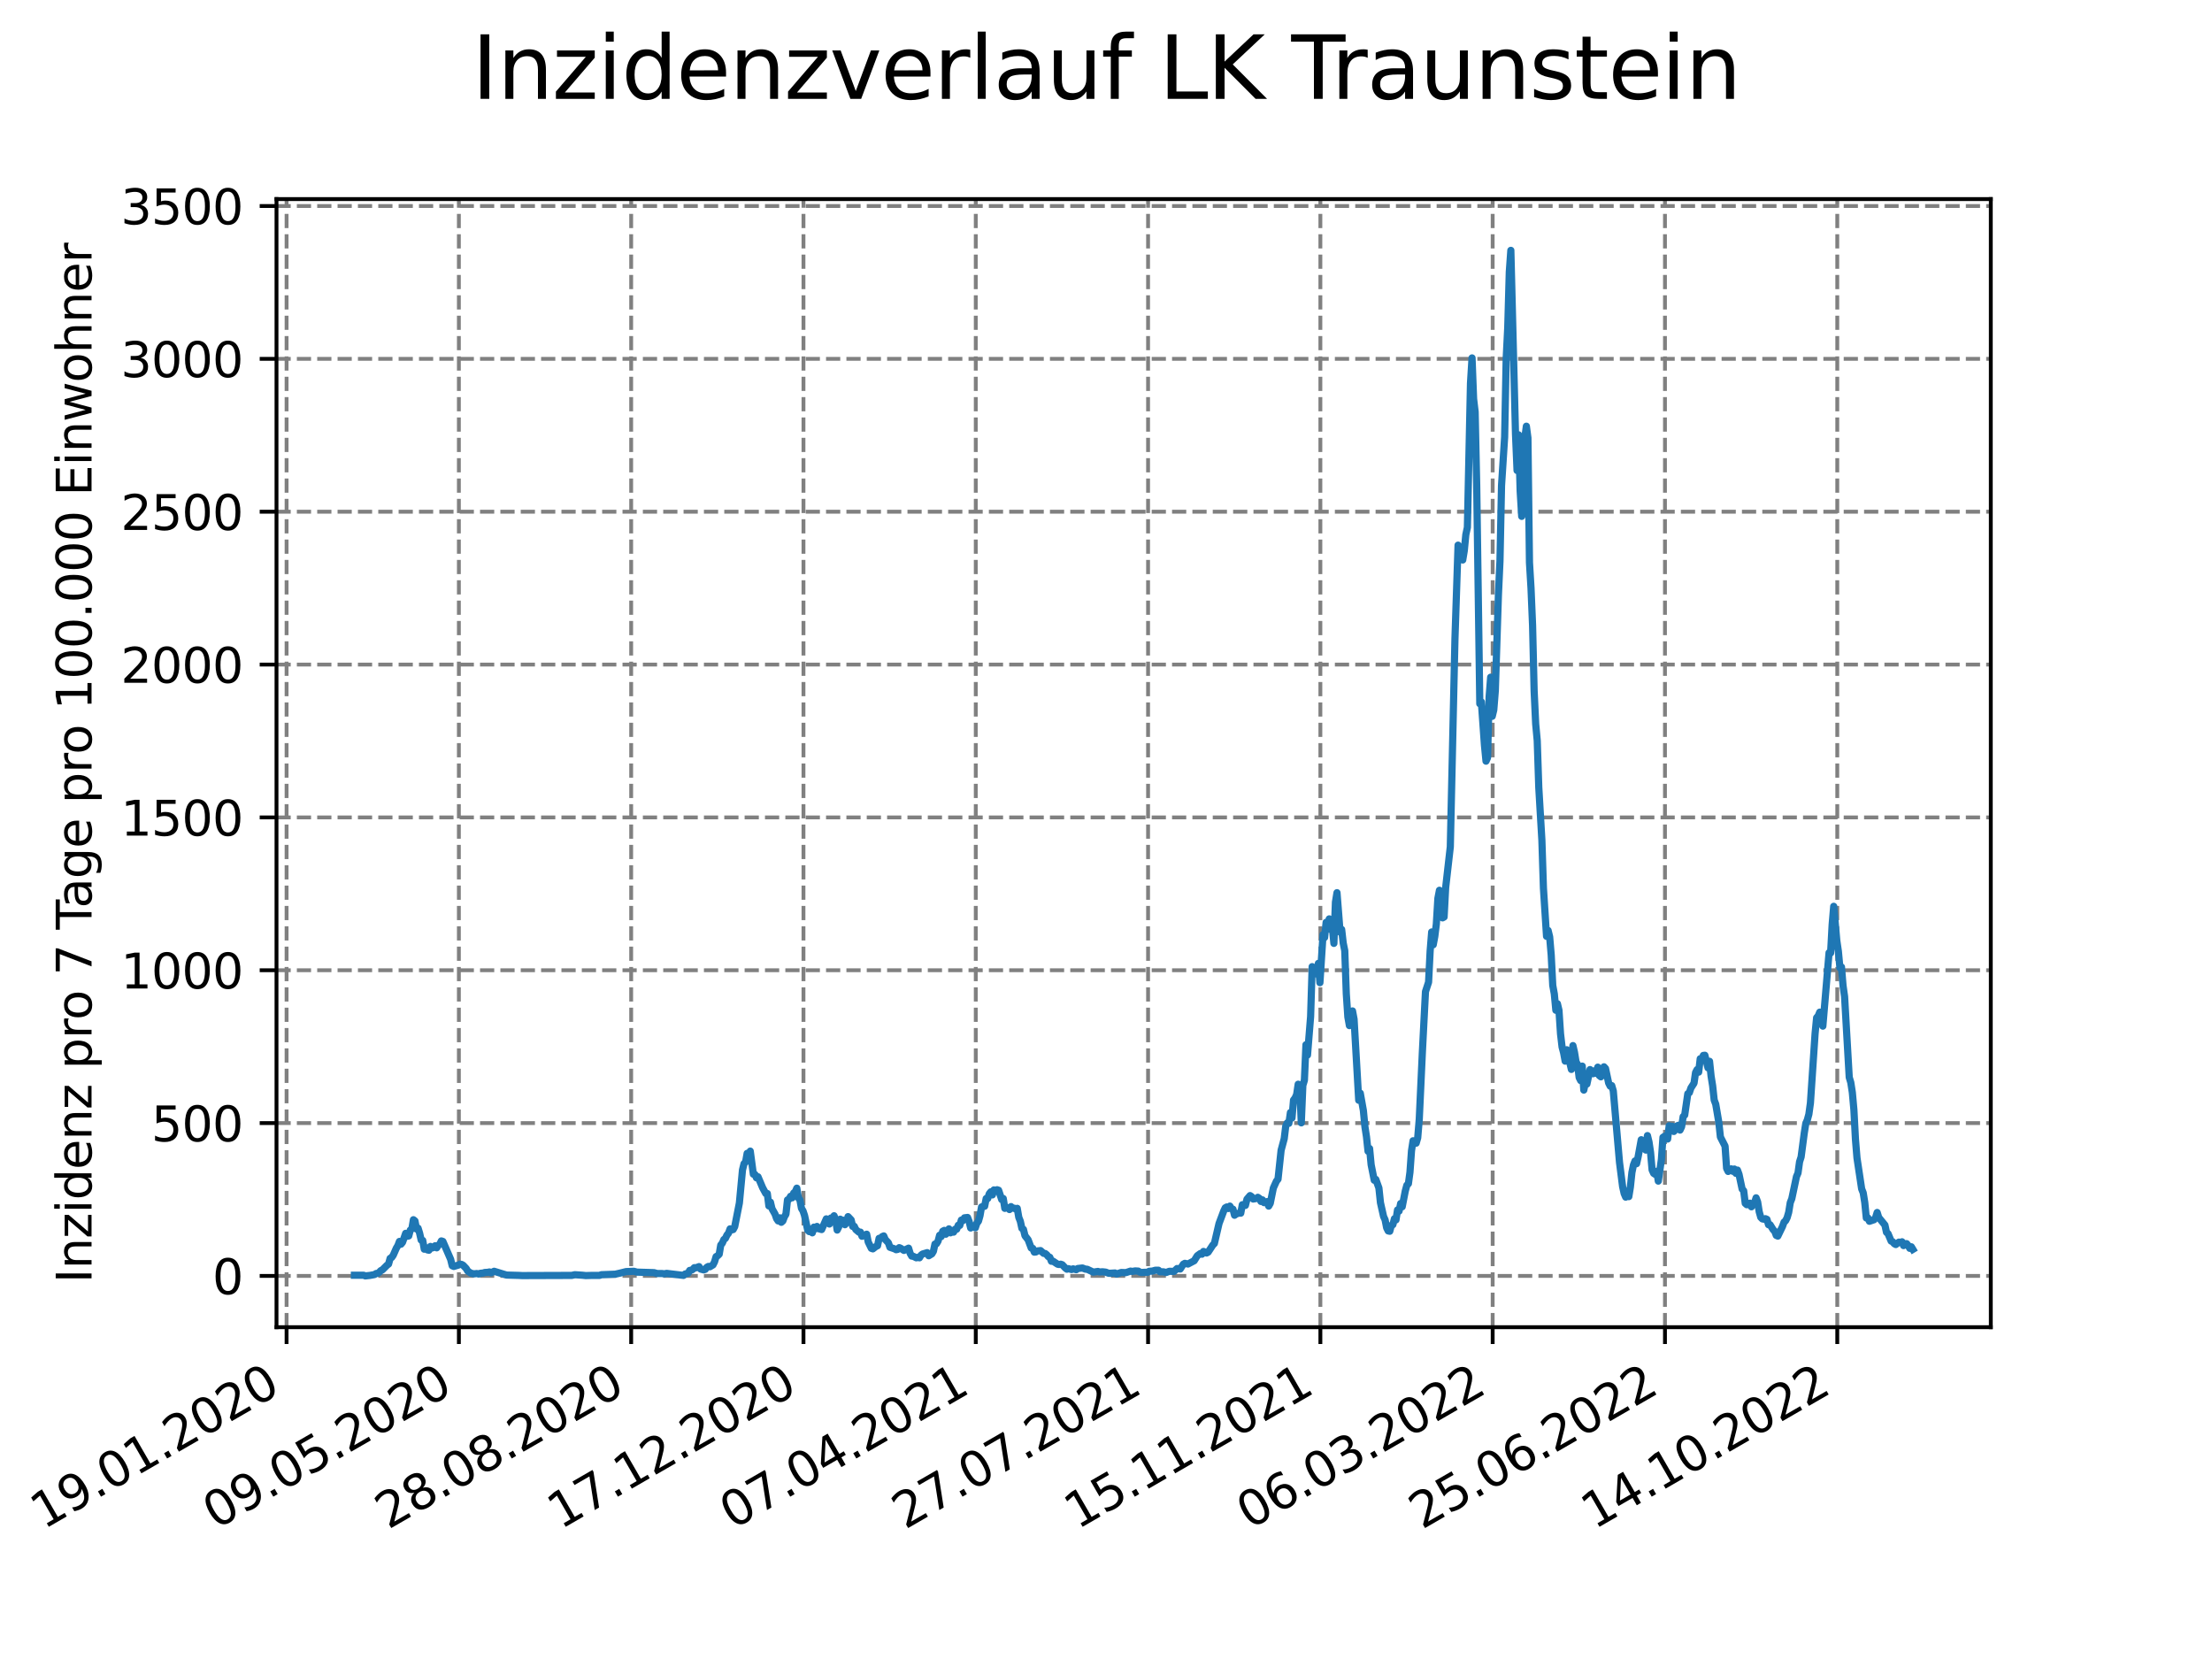 <?xml version="1.0" encoding="utf-8" standalone="no"?>
<!DOCTYPE svg PUBLIC "-//W3C//DTD SVG 1.1//EN"
  "http://www.w3.org/Graphics/SVG/1.1/DTD/svg11.dtd">
<svg xmlns:xlink="http://www.w3.org/1999/xlink" width="460.8pt" height="345.6pt" viewBox="0 0 460.8 345.6" xmlns="http://www.w3.org/2000/svg" version="1.1">
 <defs>
  <style type="text/css">*{stroke-linejoin: round; stroke-linecap: butt}</style>
 </defs>
 <g id="figure_1">
  <g id="patch_1">
   <path d="M 0 345.6 
L 460.8 345.6 
L 460.8 0 
L 0 0 
z
" style="fill: #ffffff"/>
  </g>
  <g id="axes_1">
   <g id="patch_2">
    <path d="M 57.6 276.48 
L 414.72 276.48 
L 414.72 41.472 
L 57.6 41.472 
z
" style="fill: #ffffff"/>
   </g>
   <g id="matplotlib.axis_1">
    <g id="xtick_1">
     <g id="line2d_1">
      <path d="M 59.699 276.48 
L 59.699 41.472 
" clip-path="url(#p37ed778f5f)" style="fill: none; stroke-dasharray: 2.96,1.28; stroke-dashoffset: 0; stroke: #808080; stroke-width: 0.8"/>
     </g>
     <g id="line2d_2">
      <defs>
       <path id="mcde201a6f3" d="M 0 0 
L 0 3.5 
" style="stroke: #000000; stroke-width: 0.8"/>
      </defs>
      <g>
       <use xlink:href="#mcde201a6f3" x="59.699" y="276.48" style="stroke: #000000; stroke-width: 0.8"/>
      </g>
     </g>
     <g id="text_1">
      <!-- 19.01.2020 -->
      <g transform="translate(9.074 318.689) rotate(-30) scale(0.1 -0.1)">
       <defs>
        <path id="DejaVuSans-31" d="M 794 531 
L 1825 531 
L 1825 4091 
L 703 3866 
L 703 4441 
L 1819 4666 
L 2450 4666 
L 2450 531 
L 3481 531 
L 3481 0 
L 794 0 
L 794 531 
z
" transform="scale(0.016)"/>
        <path id="DejaVuSans-39" d="M 703 97 
L 703 672 
Q 941 559 1184 500 
Q 1428 441 1663 441 
Q 2288 441 2617 861 
Q 2947 1281 2994 2138 
Q 2813 1869 2534 1725 
Q 2256 1581 1919 1581 
Q 1219 1581 811 2004 
Q 403 2428 403 3163 
Q 403 3881 828 4315 
Q 1253 4750 1959 4750 
Q 2769 4750 3195 4129 
Q 3622 3509 3622 2328 
Q 3622 1225 3098 567 
Q 2575 -91 1691 -91 
Q 1453 -91 1209 -44 
Q 966 3 703 97 
z
M 1959 2075 
Q 2384 2075 2632 2365 
Q 2881 2656 2881 3163 
Q 2881 3666 2632 3958 
Q 2384 4250 1959 4250 
Q 1534 4250 1286 3958 
Q 1038 3666 1038 3163 
Q 1038 2656 1286 2365 
Q 1534 2075 1959 2075 
z
" transform="scale(0.016)"/>
        <path id="DejaVuSans-2e" d="M 684 794 
L 1344 794 
L 1344 0 
L 684 0 
L 684 794 
z
" transform="scale(0.016)"/>
        <path id="DejaVuSans-30" d="M 2034 4250 
Q 1547 4250 1301 3770 
Q 1056 3291 1056 2328 
Q 1056 1369 1301 889 
Q 1547 409 2034 409 
Q 2525 409 2770 889 
Q 3016 1369 3016 2328 
Q 3016 3291 2770 3770 
Q 2525 4250 2034 4250 
z
M 2034 4750 
Q 2819 4750 3233 4129 
Q 3647 3509 3647 2328 
Q 3647 1150 3233 529 
Q 2819 -91 2034 -91 
Q 1250 -91 836 529 
Q 422 1150 422 2328 
Q 422 3509 836 4129 
Q 1250 4750 2034 4750 
z
" transform="scale(0.016)"/>
        <path id="DejaVuSans-32" d="M 1228 531 
L 3431 531 
L 3431 0 
L 469 0 
L 469 531 
Q 828 903 1448 1529 
Q 2069 2156 2228 2338 
Q 2531 2678 2651 2914 
Q 2772 3150 2772 3378 
Q 2772 3750 2511 3984 
Q 2250 4219 1831 4219 
Q 1534 4219 1204 4116 
Q 875 4013 500 3803 
L 500 4441 
Q 881 4594 1212 4672 
Q 1544 4750 1819 4750 
Q 2544 4750 2975 4387 
Q 3406 4025 3406 3419 
Q 3406 3131 3298 2873 
Q 3191 2616 2906 2266 
Q 2828 2175 2409 1742 
Q 1991 1309 1228 531 
z
" transform="scale(0.016)"/>
       </defs>
       <use xlink:href="#DejaVuSans-31"/>
       <use xlink:href="#DejaVuSans-39" x="63.623"/>
       <use xlink:href="#DejaVuSans-2e" x="127.246"/>
       <use xlink:href="#DejaVuSans-30" x="159.033"/>
       <use xlink:href="#DejaVuSans-31" x="222.656"/>
       <use xlink:href="#DejaVuSans-2e" x="286.279"/>
       <use xlink:href="#DejaVuSans-32" x="318.066"/>
       <use xlink:href="#DejaVuSans-30" x="381.689"/>
       <use xlink:href="#DejaVuSans-32" x="445.312"/>
       <use xlink:href="#DejaVuSans-30" x="508.936"/>
      </g>
     </g>
    </g>
    <g id="xtick_2">
     <g id="line2d_3">
      <path d="M 95.592 276.48 
L 95.592 41.472 
" clip-path="url(#p37ed778f5f)" style="fill: none; stroke-dasharray: 2.96,1.28; stroke-dashoffset: 0; stroke: #808080; stroke-width: 0.8"/>
     </g>
     <g id="line2d_4">
      <g>
       <use xlink:href="#mcde201a6f3" x="95.592" y="276.48" style="stroke: #000000; stroke-width: 0.8"/>
      </g>
     </g>
     <g id="text_2">
      <!-- 09.05.2020 -->
      <g transform="translate(44.967 318.689) rotate(-30) scale(0.1 -0.1)">
       <defs>
        <path id="DejaVuSans-35" d="M 691 4666 
L 3169 4666 
L 3169 4134 
L 1269 4134 
L 1269 2991 
Q 1406 3038 1543 3061 
Q 1681 3084 1819 3084 
Q 2600 3084 3056 2656 
Q 3513 2228 3513 1497 
Q 3513 744 3044 326 
Q 2575 -91 1722 -91 
Q 1428 -91 1123 -41 
Q 819 9 494 109 
L 494 744 
Q 775 591 1075 516 
Q 1375 441 1709 441 
Q 2250 441 2565 725 
Q 2881 1009 2881 1497 
Q 2881 1984 2565 2268 
Q 2250 2553 1709 2553 
Q 1456 2553 1204 2497 
Q 953 2441 691 2322 
L 691 4666 
z
" transform="scale(0.016)"/>
       </defs>
       <use xlink:href="#DejaVuSans-30"/>
       <use xlink:href="#DejaVuSans-39" x="63.623"/>
       <use xlink:href="#DejaVuSans-2e" x="127.246"/>
       <use xlink:href="#DejaVuSans-30" x="159.033"/>
       <use xlink:href="#DejaVuSans-35" x="222.656"/>
       <use xlink:href="#DejaVuSans-2e" x="286.279"/>
       <use xlink:href="#DejaVuSans-32" x="318.066"/>
       <use xlink:href="#DejaVuSans-30" x="381.689"/>
       <use xlink:href="#DejaVuSans-32" x="445.312"/>
       <use xlink:href="#DejaVuSans-30" x="508.936"/>
      </g>
     </g>
    </g>
    <g id="xtick_3">
     <g id="line2d_5">
      <path d="M 131.485 276.48 
L 131.485 41.472 
" clip-path="url(#p37ed778f5f)" style="fill: none; stroke-dasharray: 2.96,1.28; stroke-dashoffset: 0; stroke: #808080; stroke-width: 0.8"/>
     </g>
     <g id="line2d_6">
      <g>
       <use xlink:href="#mcde201a6f3" x="131.485" y="276.48" style="stroke: #000000; stroke-width: 0.8"/>
      </g>
     </g>
     <g id="text_3">
      <!-- 28.08.2020 -->
      <g transform="translate(80.86 318.689) rotate(-30) scale(0.1 -0.1)">
       <defs>
        <path id="DejaVuSans-38" d="M 2034 2216 
Q 1584 2216 1326 1975 
Q 1069 1734 1069 1313 
Q 1069 891 1326 650 
Q 1584 409 2034 409 
Q 2484 409 2743 651 
Q 3003 894 3003 1313 
Q 3003 1734 2745 1975 
Q 2488 2216 2034 2216 
z
M 1403 2484 
Q 997 2584 770 2862 
Q 544 3141 544 3541 
Q 544 4100 942 4425 
Q 1341 4750 2034 4750 
Q 2731 4750 3128 4425 
Q 3525 4100 3525 3541 
Q 3525 3141 3298 2862 
Q 3072 2584 2669 2484 
Q 3125 2378 3379 2068 
Q 3634 1759 3634 1313 
Q 3634 634 3220 271 
Q 2806 -91 2034 -91 
Q 1263 -91 848 271 
Q 434 634 434 1313 
Q 434 1759 690 2068 
Q 947 2378 1403 2484 
z
M 1172 3481 
Q 1172 3119 1398 2916 
Q 1625 2713 2034 2713 
Q 2441 2713 2670 2916 
Q 2900 3119 2900 3481 
Q 2900 3844 2670 4047 
Q 2441 4250 2034 4250 
Q 1625 4250 1398 4047 
Q 1172 3844 1172 3481 
z
" transform="scale(0.016)"/>
       </defs>
       <use xlink:href="#DejaVuSans-32"/>
       <use xlink:href="#DejaVuSans-38" x="63.623"/>
       <use xlink:href="#DejaVuSans-2e" x="127.246"/>
       <use xlink:href="#DejaVuSans-30" x="159.033"/>
       <use xlink:href="#DejaVuSans-38" x="222.656"/>
       <use xlink:href="#DejaVuSans-2e" x="286.279"/>
       <use xlink:href="#DejaVuSans-32" x="318.066"/>
       <use xlink:href="#DejaVuSans-30" x="381.689"/>
       <use xlink:href="#DejaVuSans-32" x="445.312"/>
       <use xlink:href="#DejaVuSans-30" x="508.936"/>
      </g>
     </g>
    </g>
    <g id="xtick_4">
     <g id="line2d_7">
      <path d="M 167.378 276.48 
L 167.378 41.472 
" clip-path="url(#p37ed778f5f)" style="fill: none; stroke-dasharray: 2.96,1.28; stroke-dashoffset: 0; stroke: #808080; stroke-width: 0.8"/>
     </g>
     <g id="line2d_8">
      <g>
       <use xlink:href="#mcde201a6f3" x="167.378" y="276.48" style="stroke: #000000; stroke-width: 0.8"/>
      </g>
     </g>
     <g id="text_4">
      <!-- 17.12.2020 -->
      <g transform="translate(116.753 318.689) rotate(-30) scale(0.1 -0.1)">
       <defs>
        <path id="DejaVuSans-37" d="M 525 4666 
L 3525 4666 
L 3525 4397 
L 1831 0 
L 1172 0 
L 2766 4134 
L 525 4134 
L 525 4666 
z
" transform="scale(0.016)"/>
       </defs>
       <use xlink:href="#DejaVuSans-31"/>
       <use xlink:href="#DejaVuSans-37" x="63.623"/>
       <use xlink:href="#DejaVuSans-2e" x="127.246"/>
       <use xlink:href="#DejaVuSans-31" x="159.033"/>
       <use xlink:href="#DejaVuSans-32" x="222.656"/>
       <use xlink:href="#DejaVuSans-2e" x="286.279"/>
       <use xlink:href="#DejaVuSans-32" x="318.066"/>
       <use xlink:href="#DejaVuSans-30" x="381.689"/>
       <use xlink:href="#DejaVuSans-32" x="445.312"/>
       <use xlink:href="#DejaVuSans-30" x="508.936"/>
      </g>
     </g>
    </g>
    <g id="xtick_5">
     <g id="line2d_9">
      <path d="M 203.271 276.48 
L 203.271 41.472 
" clip-path="url(#p37ed778f5f)" style="fill: none; stroke-dasharray: 2.96,1.28; stroke-dashoffset: 0; stroke: #808080; stroke-width: 0.8"/>
     </g>
     <g id="line2d_10">
      <g>
       <use xlink:href="#mcde201a6f3" x="203.271" y="276.48" style="stroke: #000000; stroke-width: 0.8"/>
      </g>
     </g>
     <g id="text_5">
      <!-- 07.04.2021 -->
      <g transform="translate(152.646 318.689) rotate(-30) scale(0.1 -0.1)">
       <defs>
        <path id="DejaVuSans-34" d="M 2419 4116 
L 825 1625 
L 2419 1625 
L 2419 4116 
z
M 2253 4666 
L 3047 4666 
L 3047 1625 
L 3713 1625 
L 3713 1100 
L 3047 1100 
L 3047 0 
L 2419 0 
L 2419 1100 
L 313 1100 
L 313 1709 
L 2253 4666 
z
" transform="scale(0.016)"/>
       </defs>
       <use xlink:href="#DejaVuSans-30"/>
       <use xlink:href="#DejaVuSans-37" x="63.623"/>
       <use xlink:href="#DejaVuSans-2e" x="127.246"/>
       <use xlink:href="#DejaVuSans-30" x="159.033"/>
       <use xlink:href="#DejaVuSans-34" x="222.656"/>
       <use xlink:href="#DejaVuSans-2e" x="286.279"/>
       <use xlink:href="#DejaVuSans-32" x="318.066"/>
       <use xlink:href="#DejaVuSans-30" x="381.689"/>
       <use xlink:href="#DejaVuSans-32" x="445.312"/>
       <use xlink:href="#DejaVuSans-31" x="508.936"/>
      </g>
     </g>
    </g>
    <g id="xtick_6">
     <g id="line2d_11">
      <path d="M 239.165 276.48 
L 239.165 41.472 
" clip-path="url(#p37ed778f5f)" style="fill: none; stroke-dasharray: 2.96,1.28; stroke-dashoffset: 0; stroke: #808080; stroke-width: 0.8"/>
     </g>
     <g id="line2d_12">
      <g>
       <use xlink:href="#mcde201a6f3" x="239.165" y="276.48" style="stroke: #000000; stroke-width: 0.8"/>
      </g>
     </g>
     <g id="text_6">
      <!-- 27.07.2021 -->
      <g transform="translate(188.539 318.689) rotate(-30) scale(0.1 -0.1)">
       <use xlink:href="#DejaVuSans-32"/>
       <use xlink:href="#DejaVuSans-37" x="63.623"/>
       <use xlink:href="#DejaVuSans-2e" x="127.246"/>
       <use xlink:href="#DejaVuSans-30" x="159.033"/>
       <use xlink:href="#DejaVuSans-37" x="222.656"/>
       <use xlink:href="#DejaVuSans-2e" x="286.279"/>
       <use xlink:href="#DejaVuSans-32" x="318.066"/>
       <use xlink:href="#DejaVuSans-30" x="381.689"/>
       <use xlink:href="#DejaVuSans-32" x="445.312"/>
       <use xlink:href="#DejaVuSans-31" x="508.936"/>
      </g>
     </g>
    </g>
    <g id="xtick_7">
     <g id="line2d_13">
      <path d="M 275.058 276.48 
L 275.058 41.472 
" clip-path="url(#p37ed778f5f)" style="fill: none; stroke-dasharray: 2.96,1.28; stroke-dashoffset: 0; stroke: #808080; stroke-width: 0.8"/>
     </g>
     <g id="line2d_14">
      <g>
       <use xlink:href="#mcde201a6f3" x="275.058" y="276.48" style="stroke: #000000; stroke-width: 0.8"/>
      </g>
     </g>
     <g id="text_7">
      <!-- 15.11.2021 -->
      <g transform="translate(224.432 318.689) rotate(-30) scale(0.1 -0.1)">
       <use xlink:href="#DejaVuSans-31"/>
       <use xlink:href="#DejaVuSans-35" x="63.623"/>
       <use xlink:href="#DejaVuSans-2e" x="127.246"/>
       <use xlink:href="#DejaVuSans-31" x="159.033"/>
       <use xlink:href="#DejaVuSans-31" x="222.656"/>
       <use xlink:href="#DejaVuSans-2e" x="286.279"/>
       <use xlink:href="#DejaVuSans-32" x="318.066"/>
       <use xlink:href="#DejaVuSans-30" x="381.689"/>
       <use xlink:href="#DejaVuSans-32" x="445.312"/>
       <use xlink:href="#DejaVuSans-31" x="508.936"/>
      </g>
     </g>
    </g>
    <g id="xtick_8">
     <g id="line2d_15">
      <path d="M 310.951 276.48 
L 310.951 41.472 
" clip-path="url(#p37ed778f5f)" style="fill: none; stroke-dasharray: 2.96,1.28; stroke-dashoffset: 0; stroke: #808080; stroke-width: 0.8"/>
     </g>
     <g id="line2d_16">
      <g>
       <use xlink:href="#mcde201a6f3" x="310.951" y="276.48" style="stroke: #000000; stroke-width: 0.8"/>
      </g>
     </g>
     <g id="text_8">
      <!-- 06.03.2022 -->
      <g transform="translate(260.326 318.689) rotate(-30) scale(0.1 -0.1)">
       <defs>
        <path id="DejaVuSans-36" d="M 2113 2584 
Q 1688 2584 1439 2293 
Q 1191 2003 1191 1497 
Q 1191 994 1439 701 
Q 1688 409 2113 409 
Q 2538 409 2786 701 
Q 3034 994 3034 1497 
Q 3034 2003 2786 2293 
Q 2538 2584 2113 2584 
z
M 3366 4563 
L 3366 3988 
Q 3128 4100 2886 4159 
Q 2644 4219 2406 4219 
Q 1781 4219 1451 3797 
Q 1122 3375 1075 2522 
Q 1259 2794 1537 2939 
Q 1816 3084 2150 3084 
Q 2853 3084 3261 2657 
Q 3669 2231 3669 1497 
Q 3669 778 3244 343 
Q 2819 -91 2113 -91 
Q 1303 -91 875 529 
Q 447 1150 447 2328 
Q 447 3434 972 4092 
Q 1497 4750 2381 4750 
Q 2619 4750 2861 4703 
Q 3103 4656 3366 4563 
z
" transform="scale(0.016)"/>
        <path id="DejaVuSans-33" d="M 2597 2516 
Q 3050 2419 3304 2112 
Q 3559 1806 3559 1356 
Q 3559 666 3084 287 
Q 2609 -91 1734 -91 
Q 1441 -91 1130 -33 
Q 819 25 488 141 
L 488 750 
Q 750 597 1062 519 
Q 1375 441 1716 441 
Q 2309 441 2620 675 
Q 2931 909 2931 1356 
Q 2931 1769 2642 2001 
Q 2353 2234 1838 2234 
L 1294 2234 
L 1294 2753 
L 1863 2753 
Q 2328 2753 2575 2939 
Q 2822 3125 2822 3475 
Q 2822 3834 2567 4026 
Q 2313 4219 1838 4219 
Q 1578 4219 1281 4162 
Q 984 4106 628 3988 
L 628 4550 
Q 988 4650 1302 4700 
Q 1616 4750 1894 4750 
Q 2613 4750 3031 4423 
Q 3450 4097 3450 3541 
Q 3450 3153 3228 2886 
Q 3006 2619 2597 2516 
z
" transform="scale(0.016)"/>
       </defs>
       <use xlink:href="#DejaVuSans-30"/>
       <use xlink:href="#DejaVuSans-36" x="63.623"/>
       <use xlink:href="#DejaVuSans-2e" x="127.246"/>
       <use xlink:href="#DejaVuSans-30" x="159.033"/>
       <use xlink:href="#DejaVuSans-33" x="222.656"/>
       <use xlink:href="#DejaVuSans-2e" x="286.279"/>
       <use xlink:href="#DejaVuSans-32" x="318.066"/>
       <use xlink:href="#DejaVuSans-30" x="381.689"/>
       <use xlink:href="#DejaVuSans-32" x="445.312"/>
       <use xlink:href="#DejaVuSans-32" x="508.936"/>
      </g>
     </g>
    </g>
    <g id="xtick_9">
     <g id="line2d_17">
      <path d="M 346.844 276.48 
L 346.844 41.472 
" clip-path="url(#p37ed778f5f)" style="fill: none; stroke-dasharray: 2.96,1.28; stroke-dashoffset: 0; stroke: #808080; stroke-width: 0.8"/>
     </g>
     <g id="line2d_18">
      <g>
       <use xlink:href="#mcde201a6f3" x="346.844" y="276.48" style="stroke: #000000; stroke-width: 0.8"/>
      </g>
     </g>
     <g id="text_9">
      <!-- 25.06.2022 -->
      <g transform="translate(296.219 318.689) rotate(-30) scale(0.1 -0.1)">
       <use xlink:href="#DejaVuSans-32"/>
       <use xlink:href="#DejaVuSans-35" x="63.623"/>
       <use xlink:href="#DejaVuSans-2e" x="127.246"/>
       <use xlink:href="#DejaVuSans-30" x="159.033"/>
       <use xlink:href="#DejaVuSans-36" x="222.656"/>
       <use xlink:href="#DejaVuSans-2e" x="286.279"/>
       <use xlink:href="#DejaVuSans-32" x="318.066"/>
       <use xlink:href="#DejaVuSans-30" x="381.689"/>
       <use xlink:href="#DejaVuSans-32" x="445.312"/>
       <use xlink:href="#DejaVuSans-32" x="508.936"/>
      </g>
     </g>
    </g>
    <g id="xtick_10">
     <g id="line2d_19">
      <path d="M 382.737 276.48 
L 382.737 41.472 
" clip-path="url(#p37ed778f5f)" style="fill: none; stroke-dasharray: 2.96,1.28; stroke-dashoffset: 0; stroke: #808080; stroke-width: 0.8"/>
     </g>
     <g id="line2d_20">
      <g>
       <use xlink:href="#mcde201a6f3" x="382.737" y="276.48" style="stroke: #000000; stroke-width: 0.8"/>
      </g>
     </g>
     <g id="text_10">
      <!-- 14.10.2022 -->
      <g transform="translate(332.112 318.689) rotate(-30) scale(0.1 -0.1)">
       <use xlink:href="#DejaVuSans-31"/>
       <use xlink:href="#DejaVuSans-34" x="63.623"/>
       <use xlink:href="#DejaVuSans-2e" x="127.246"/>
       <use xlink:href="#DejaVuSans-31" x="159.033"/>
       <use xlink:href="#DejaVuSans-30" x="222.656"/>
       <use xlink:href="#DejaVuSans-2e" x="286.279"/>
       <use xlink:href="#DejaVuSans-32" x="318.066"/>
       <use xlink:href="#DejaVuSans-30" x="381.689"/>
       <use xlink:href="#DejaVuSans-32" x="445.312"/>
       <use xlink:href="#DejaVuSans-32" x="508.936"/>
      </g>
     </g>
    </g>
   </g>
   <g id="matplotlib.axis_2">
    <g id="ytick_1">
     <g id="line2d_21">
      <path d="M 57.6 265.798 
L 414.72 265.798 
" clip-path="url(#p37ed778f5f)" style="fill: none; stroke-dasharray: 2.96,1.28; stroke-dashoffset: 0; stroke: #808080; stroke-width: 0.8"/>
     </g>
     <g id="line2d_22">
      <defs>
       <path id="md2bb563a5c" d="M 0 0 
L -3.5 0 
" style="stroke: #000000; stroke-width: 0.8"/>
      </defs>
      <g>
       <use xlink:href="#md2bb563a5c" x="57.6" y="265.798" style="stroke: #000000; stroke-width: 0.8"/>
      </g>
     </g>
     <g id="text_11">
      <!-- 0 -->
      <g transform="translate(44.237 269.597) scale(0.1 -0.1)">
       <use xlink:href="#DejaVuSans-30"/>
      </g>
     </g>
    </g>
    <g id="ytick_2">
     <g id="line2d_23">
      <path d="M 57.6 233.958 
L 414.72 233.958 
" clip-path="url(#p37ed778f5f)" style="fill: none; stroke-dasharray: 2.96,1.28; stroke-dashoffset: 0; stroke: #808080; stroke-width: 0.8"/>
     </g>
     <g id="line2d_24">
      <g>
       <use xlink:href="#md2bb563a5c" x="57.6" y="233.958" style="stroke: #000000; stroke-width: 0.8"/>
      </g>
     </g>
     <g id="text_12">
      <!-- 500 -->
      <g transform="translate(31.512 237.757) scale(0.1 -0.1)">
       <use xlink:href="#DejaVuSans-35"/>
       <use xlink:href="#DejaVuSans-30" x="63.623"/>
       <use xlink:href="#DejaVuSans-30" x="127.246"/>
      </g>
     </g>
    </g>
    <g id="ytick_3">
     <g id="line2d_25">
      <path d="M 57.6 202.118 
L 414.72 202.118 
" clip-path="url(#p37ed778f5f)" style="fill: none; stroke-dasharray: 2.96,1.28; stroke-dashoffset: 0; stroke: #808080; stroke-width: 0.8"/>
     </g>
     <g id="line2d_26">
      <g>
       <use xlink:href="#md2bb563a5c" x="57.6" y="202.118" style="stroke: #000000; stroke-width: 0.8"/>
      </g>
     </g>
     <g id="text_13">
      <!-- 1000 -->
      <g transform="translate(25.15 205.917) scale(0.1 -0.1)">
       <use xlink:href="#DejaVuSans-31"/>
       <use xlink:href="#DejaVuSans-30" x="63.623"/>
       <use xlink:href="#DejaVuSans-30" x="127.246"/>
       <use xlink:href="#DejaVuSans-30" x="190.869"/>
      </g>
     </g>
    </g>
    <g id="ytick_4">
     <g id="line2d_27">
      <path d="M 57.6 170.278 
L 414.72 170.278 
" clip-path="url(#p37ed778f5f)" style="fill: none; stroke-dasharray: 2.96,1.28; stroke-dashoffset: 0; stroke: #808080; stroke-width: 0.8"/>
     </g>
     <g id="line2d_28">
      <g>
       <use xlink:href="#md2bb563a5c" x="57.6" y="170.278" style="stroke: #000000; stroke-width: 0.8"/>
      </g>
     </g>
     <g id="text_14">
      <!-- 1500 -->
      <g transform="translate(25.15 174.077) scale(0.1 -0.1)">
       <use xlink:href="#DejaVuSans-31"/>
       <use xlink:href="#DejaVuSans-35" x="63.623"/>
       <use xlink:href="#DejaVuSans-30" x="127.246"/>
       <use xlink:href="#DejaVuSans-30" x="190.869"/>
      </g>
     </g>
    </g>
    <g id="ytick_5">
     <g id="line2d_29">
      <path d="M 57.6 138.438 
L 414.72 138.438 
" clip-path="url(#p37ed778f5f)" style="fill: none; stroke-dasharray: 2.96,1.28; stroke-dashoffset: 0; stroke: #808080; stroke-width: 0.8"/>
     </g>
     <g id="line2d_30">
      <g>
       <use xlink:href="#md2bb563a5c" x="57.6" y="138.438" style="stroke: #000000; stroke-width: 0.8"/>
      </g>
     </g>
     <g id="text_15">
      <!-- 2000 -->
      <g transform="translate(25.15 142.238) scale(0.1 -0.1)">
       <use xlink:href="#DejaVuSans-32"/>
       <use xlink:href="#DejaVuSans-30" x="63.623"/>
       <use xlink:href="#DejaVuSans-30" x="127.246"/>
       <use xlink:href="#DejaVuSans-30" x="190.869"/>
      </g>
     </g>
    </g>
    <g id="ytick_6">
     <g id="line2d_31">
      <path d="M 57.6 106.598 
L 414.72 106.598 
" clip-path="url(#p37ed778f5f)" style="fill: none; stroke-dasharray: 2.96,1.28; stroke-dashoffset: 0; stroke: #808080; stroke-width: 0.8"/>
     </g>
     <g id="line2d_32">
      <g>
       <use xlink:href="#md2bb563a5c" x="57.6" y="106.598" style="stroke: #000000; stroke-width: 0.8"/>
      </g>
     </g>
     <g id="text_16">
      <!-- 2500 -->
      <g transform="translate(25.15 110.398) scale(0.1 -0.1)">
       <use xlink:href="#DejaVuSans-32"/>
       <use xlink:href="#DejaVuSans-35" x="63.623"/>
       <use xlink:href="#DejaVuSans-30" x="127.246"/>
       <use xlink:href="#DejaVuSans-30" x="190.869"/>
      </g>
     </g>
    </g>
    <g id="ytick_7">
     <g id="line2d_33">
      <path d="M 57.6 74.759 
L 414.72 74.759 
" clip-path="url(#p37ed778f5f)" style="fill: none; stroke-dasharray: 2.96,1.28; stroke-dashoffset: 0; stroke: #808080; stroke-width: 0.8"/>
     </g>
     <g id="line2d_34">
      <g>
       <use xlink:href="#md2bb563a5c" x="57.6" y="74.759" style="stroke: #000000; stroke-width: 0.8"/>
      </g>
     </g>
     <g id="text_17">
      <!-- 3000 -->
      <g transform="translate(25.15 78.558) scale(0.1 -0.1)">
       <use xlink:href="#DejaVuSans-33"/>
       <use xlink:href="#DejaVuSans-30" x="63.623"/>
       <use xlink:href="#DejaVuSans-30" x="127.246"/>
       <use xlink:href="#DejaVuSans-30" x="190.869"/>
      </g>
     </g>
    </g>
    <g id="ytick_8">
     <g id="line2d_35">
      <path d="M 57.6 42.919 
L 414.72 42.919 
" clip-path="url(#p37ed778f5f)" style="fill: none; stroke-dasharray: 2.96,1.28; stroke-dashoffset: 0; stroke: #808080; stroke-width: 0.8"/>
     </g>
     <g id="line2d_36">
      <g>
       <use xlink:href="#md2bb563a5c" x="57.6" y="42.919" style="stroke: #000000; stroke-width: 0.8"/>
      </g>
     </g>
     <g id="text_18">
      <!-- 3500 -->
      <g transform="translate(25.15 46.718) scale(0.1 -0.1)">
       <use xlink:href="#DejaVuSans-33"/>
       <use xlink:href="#DejaVuSans-35" x="63.623"/>
       <use xlink:href="#DejaVuSans-30" x="127.246"/>
       <use xlink:href="#DejaVuSans-30" x="190.869"/>
      </g>
     </g>
    </g>
    <g id="text_19">
     <!-- Inzidenz pro 7 Tage pro 100.000 Einwohner -->
     <g transform="translate(19.07 267.301) rotate(-90) scale(0.1 -0.1)">
      <defs>
       <path id="DejaVuSans-49" d="M 628 4666 
L 1259 4666 
L 1259 0 
L 628 0 
L 628 4666 
z
" transform="scale(0.016)"/>
       <path id="DejaVuSans-6e" d="M 3513 2113 
L 3513 0 
L 2938 0 
L 2938 2094 
Q 2938 2591 2744 2837 
Q 2550 3084 2163 3084 
Q 1697 3084 1428 2787 
Q 1159 2491 1159 1978 
L 1159 0 
L 581 0 
L 581 3500 
L 1159 3500 
L 1159 2956 
Q 1366 3272 1645 3428 
Q 1925 3584 2291 3584 
Q 2894 3584 3203 3211 
Q 3513 2838 3513 2113 
z
" transform="scale(0.016)"/>
       <path id="DejaVuSans-7a" d="M 353 3500 
L 3084 3500 
L 3084 2975 
L 922 459 
L 3084 459 
L 3084 0 
L 275 0 
L 275 525 
L 2438 3041 
L 353 3041 
L 353 3500 
z
" transform="scale(0.016)"/>
       <path id="DejaVuSans-69" d="M 603 3500 
L 1178 3500 
L 1178 0 
L 603 0 
L 603 3500 
z
M 603 4863 
L 1178 4863 
L 1178 4134 
L 603 4134 
L 603 4863 
z
" transform="scale(0.016)"/>
       <path id="DejaVuSans-64" d="M 2906 2969 
L 2906 4863 
L 3481 4863 
L 3481 0 
L 2906 0 
L 2906 525 
Q 2725 213 2448 61 
Q 2172 -91 1784 -91 
Q 1150 -91 751 415 
Q 353 922 353 1747 
Q 353 2572 751 3078 
Q 1150 3584 1784 3584 
Q 2172 3584 2448 3432 
Q 2725 3281 2906 2969 
z
M 947 1747 
Q 947 1113 1208 752 
Q 1469 391 1925 391 
Q 2381 391 2643 752 
Q 2906 1113 2906 1747 
Q 2906 2381 2643 2742 
Q 2381 3103 1925 3103 
Q 1469 3103 1208 2742 
Q 947 2381 947 1747 
z
" transform="scale(0.016)"/>
       <path id="DejaVuSans-65" d="M 3597 1894 
L 3597 1613 
L 953 1613 
Q 991 1019 1311 708 
Q 1631 397 2203 397 
Q 2534 397 2845 478 
Q 3156 559 3463 722 
L 3463 178 
Q 3153 47 2828 -22 
Q 2503 -91 2169 -91 
Q 1331 -91 842 396 
Q 353 884 353 1716 
Q 353 2575 817 3079 
Q 1281 3584 2069 3584 
Q 2775 3584 3186 3129 
Q 3597 2675 3597 1894 
z
M 3022 2063 
Q 3016 2534 2758 2815 
Q 2500 3097 2075 3097 
Q 1594 3097 1305 2825 
Q 1016 2553 972 2059 
L 3022 2063 
z
" transform="scale(0.016)"/>
       <path id="DejaVuSans-20" transform="scale(0.016)"/>
       <path id="DejaVuSans-70" d="M 1159 525 
L 1159 -1331 
L 581 -1331 
L 581 3500 
L 1159 3500 
L 1159 2969 
Q 1341 3281 1617 3432 
Q 1894 3584 2278 3584 
Q 2916 3584 3314 3078 
Q 3713 2572 3713 1747 
Q 3713 922 3314 415 
Q 2916 -91 2278 -91 
Q 1894 -91 1617 61 
Q 1341 213 1159 525 
z
M 3116 1747 
Q 3116 2381 2855 2742 
Q 2594 3103 2138 3103 
Q 1681 3103 1420 2742 
Q 1159 2381 1159 1747 
Q 1159 1113 1420 752 
Q 1681 391 2138 391 
Q 2594 391 2855 752 
Q 3116 1113 3116 1747 
z
" transform="scale(0.016)"/>
       <path id="DejaVuSans-72" d="M 2631 2963 
Q 2534 3019 2420 3045 
Q 2306 3072 2169 3072 
Q 1681 3072 1420 2755 
Q 1159 2438 1159 1844 
L 1159 0 
L 581 0 
L 581 3500 
L 1159 3500 
L 1159 2956 
Q 1341 3275 1631 3429 
Q 1922 3584 2338 3584 
Q 2397 3584 2469 3576 
Q 2541 3569 2628 3553 
L 2631 2963 
z
" transform="scale(0.016)"/>
       <path id="DejaVuSans-6f" d="M 1959 3097 
Q 1497 3097 1228 2736 
Q 959 2375 959 1747 
Q 959 1119 1226 758 
Q 1494 397 1959 397 
Q 2419 397 2687 759 
Q 2956 1122 2956 1747 
Q 2956 2369 2687 2733 
Q 2419 3097 1959 3097 
z
M 1959 3584 
Q 2709 3584 3137 3096 
Q 3566 2609 3566 1747 
Q 3566 888 3137 398 
Q 2709 -91 1959 -91 
Q 1206 -91 779 398 
Q 353 888 353 1747 
Q 353 2609 779 3096 
Q 1206 3584 1959 3584 
z
" transform="scale(0.016)"/>
       <path id="DejaVuSans-54" d="M -19 4666 
L 3928 4666 
L 3928 4134 
L 2272 4134 
L 2272 0 
L 1638 0 
L 1638 4134 
L -19 4134 
L -19 4666 
z
" transform="scale(0.016)"/>
       <path id="DejaVuSans-61" d="M 2194 1759 
Q 1497 1759 1228 1600 
Q 959 1441 959 1056 
Q 959 750 1161 570 
Q 1363 391 1709 391 
Q 2188 391 2477 730 
Q 2766 1069 2766 1631 
L 2766 1759 
L 2194 1759 
z
M 3341 1997 
L 3341 0 
L 2766 0 
L 2766 531 
Q 2569 213 2275 61 
Q 1981 -91 1556 -91 
Q 1019 -91 701 211 
Q 384 513 384 1019 
Q 384 1609 779 1909 
Q 1175 2209 1959 2209 
L 2766 2209 
L 2766 2266 
Q 2766 2663 2505 2880 
Q 2244 3097 1772 3097 
Q 1472 3097 1187 3025 
Q 903 2953 641 2809 
L 641 3341 
Q 956 3463 1253 3523 
Q 1550 3584 1831 3584 
Q 2591 3584 2966 3190 
Q 3341 2797 3341 1997 
z
" transform="scale(0.016)"/>
       <path id="DejaVuSans-67" d="M 2906 1791 
Q 2906 2416 2648 2759 
Q 2391 3103 1925 3103 
Q 1463 3103 1205 2759 
Q 947 2416 947 1791 
Q 947 1169 1205 825 
Q 1463 481 1925 481 
Q 2391 481 2648 825 
Q 2906 1169 2906 1791 
z
M 3481 434 
Q 3481 -459 3084 -895 
Q 2688 -1331 1869 -1331 
Q 1566 -1331 1297 -1286 
Q 1028 -1241 775 -1147 
L 775 -588 
Q 1028 -725 1275 -790 
Q 1522 -856 1778 -856 
Q 2344 -856 2625 -561 
Q 2906 -266 2906 331 
L 2906 616 
Q 2728 306 2450 153 
Q 2172 0 1784 0 
Q 1141 0 747 490 
Q 353 981 353 1791 
Q 353 2603 747 3093 
Q 1141 3584 1784 3584 
Q 2172 3584 2450 3431 
Q 2728 3278 2906 2969 
L 2906 3500 
L 3481 3500 
L 3481 434 
z
" transform="scale(0.016)"/>
       <path id="DejaVuSans-45" d="M 628 4666 
L 3578 4666 
L 3578 4134 
L 1259 4134 
L 1259 2753 
L 3481 2753 
L 3481 2222 
L 1259 2222 
L 1259 531 
L 3634 531 
L 3634 0 
L 628 0 
L 628 4666 
z
" transform="scale(0.016)"/>
       <path id="DejaVuSans-77" d="M 269 3500 
L 844 3500 
L 1563 769 
L 2278 3500 
L 2956 3500 
L 3675 769 
L 4391 3500 
L 4966 3500 
L 4050 0 
L 3372 0 
L 2619 2869 
L 1863 0 
L 1184 0 
L 269 3500 
z
" transform="scale(0.016)"/>
       <path id="DejaVuSans-68" d="M 3513 2113 
L 3513 0 
L 2938 0 
L 2938 2094 
Q 2938 2591 2744 2837 
Q 2550 3084 2163 3084 
Q 1697 3084 1428 2787 
Q 1159 2491 1159 1978 
L 1159 0 
L 581 0 
L 581 4863 
L 1159 4863 
L 1159 2956 
Q 1366 3272 1645 3428 
Q 1925 3584 2291 3584 
Q 2894 3584 3203 3211 
Q 3513 2838 3513 2113 
z
" transform="scale(0.016)"/>
      </defs>
      <use xlink:href="#DejaVuSans-49"/>
      <use xlink:href="#DejaVuSans-6e" x="29.492"/>
      <use xlink:href="#DejaVuSans-7a" x="92.871"/>
      <use xlink:href="#DejaVuSans-69" x="145.361"/>
      <use xlink:href="#DejaVuSans-64" x="173.145"/>
      <use xlink:href="#DejaVuSans-65" x="236.621"/>
      <use xlink:href="#DejaVuSans-6e" x="298.145"/>
      <use xlink:href="#DejaVuSans-7a" x="361.523"/>
      <use xlink:href="#DejaVuSans-20" x="414.014"/>
      <use xlink:href="#DejaVuSans-70" x="445.801"/>
      <use xlink:href="#DejaVuSans-72" x="509.277"/>
      <use xlink:href="#DejaVuSans-6f" x="548.141"/>
      <use xlink:href="#DejaVuSans-20" x="609.322"/>
      <use xlink:href="#DejaVuSans-37" x="641.109"/>
      <use xlink:href="#DejaVuSans-20" x="704.732"/>
      <use xlink:href="#DejaVuSans-54" x="736.52"/>
      <use xlink:href="#DejaVuSans-61" x="781.104"/>
      <use xlink:href="#DejaVuSans-67" x="842.383"/>
      <use xlink:href="#DejaVuSans-65" x="905.859"/>
      <use xlink:href="#DejaVuSans-20" x="967.383"/>
      <use xlink:href="#DejaVuSans-70" x="999.17"/>
      <use xlink:href="#DejaVuSans-72" x="1062.646"/>
      <use xlink:href="#DejaVuSans-6f" x="1101.51"/>
      <use xlink:href="#DejaVuSans-20" x="1162.691"/>
      <use xlink:href="#DejaVuSans-31" x="1194.479"/>
      <use xlink:href="#DejaVuSans-30" x="1258.102"/>
      <use xlink:href="#DejaVuSans-30" x="1321.725"/>
      <use xlink:href="#DejaVuSans-2e" x="1385.348"/>
      <use xlink:href="#DejaVuSans-30" x="1417.135"/>
      <use xlink:href="#DejaVuSans-30" x="1480.758"/>
      <use xlink:href="#DejaVuSans-30" x="1544.381"/>
      <use xlink:href="#DejaVuSans-20" x="1608.004"/>
      <use xlink:href="#DejaVuSans-45" x="1639.791"/>
      <use xlink:href="#DejaVuSans-69" x="1702.975"/>
      <use xlink:href="#DejaVuSans-6e" x="1730.758"/>
      <use xlink:href="#DejaVuSans-77" x="1794.137"/>
      <use xlink:href="#DejaVuSans-6f" x="1875.924"/>
      <use xlink:href="#DejaVuSans-68" x="1937.105"/>
      <use xlink:href="#DejaVuSans-6e" x="2000.484"/>
      <use xlink:href="#DejaVuSans-65" x="2063.863"/>
      <use xlink:href="#DejaVuSans-72" x="2125.387"/>
     </g>
    </g>
   </g>
   <g id="line2d_37">
    <path d="M 73.833 265.654 
L 75.773 265.654 
L 76.096 265.798 
L 77.066 265.69 
L 78.036 265.511 
L 78.36 265.295 
L 78.683 265.259 
L 79.007 265.044 
L 79.33 264.685 
L 79.653 264.541 
L 80.623 263.571 
L 80.947 263.32 
L 81.27 262.135 
L 81.593 261.955 
L 81.917 261.488 
L 82.563 260.016 
L 82.887 259.477 
L 83.21 258.615 
L 83.534 259.19 
L 83.857 258.795 
L 84.504 256.927 
L 84.827 257.538 
L 85.15 257.466 
L 85.474 256.245 
L 85.797 255.994 
L 86.12 254.09 
L 86.444 254.342 
L 86.767 256.03 
L 87.091 255.85 
L 87.414 256.892 
L 87.737 258.328 
L 88.061 258.4 
L 88.384 260.231 
L 88.707 259.908 
L 89.031 260.375 
L 89.354 260.447 
L 89.677 259.657 
L 90.001 259.98 
L 90.324 259.872 
L 90.648 259.513 
L 90.971 259.944 
L 91.294 259.441 
L 91.618 259.154 
L 91.941 258.508 
L 92.264 258.615 
L 93.881 262.35 
L 94.204 263.679 
L 94.528 263.823 
L 95.498 263.535 
L 95.821 263.356 
L 96.145 263.392 
L 96.468 263.571 
L 97.115 264.254 
L 97.438 264.792 
L 98.085 265.223 
L 98.732 265.367 
L 99.378 265.295 
L 99.702 265.403 
L 100.025 265.259 
L 100.672 265.187 
L 100.995 265.08 
L 101.642 265.044 
L 101.965 264.972 
L 102.289 265.151 
L 102.935 264.828 
L 105.522 265.618 
L 108.109 265.69 
L 108.756 265.726 
L 119.103 265.69 
L 119.75 265.546 
L 121.367 265.654 
L 122.014 265.726 
L 123.307 265.69 
L 124.924 265.69 
L 125.247 265.546 
L 128.157 265.439 
L 129.127 265.223 
L 130.421 264.9 
L 132.038 264.828 
L 132.684 265.008 
L 136.241 265.115 
L 136.888 265.295 
L 137.858 265.295 
L 138.505 265.367 
L 138.828 265.259 
L 142.385 265.69 
L 142.709 265.403 
L 143.355 265.223 
L 143.679 264.649 
L 144.002 264.613 
L 144.325 264.433 
L 144.649 264.074 
L 144.972 264.11 
L 145.619 263.859 
L 145.942 264.361 
L 146.589 264.541 
L 146.912 264.433 
L 147.236 264.002 
L 147.559 263.823 
L 147.882 263.894 
L 148.529 263.499 
L 148.853 262.853 
L 149.176 261.776 
L 149.499 261.596 
L 149.823 261.273 
L 150.146 259.369 
L 150.469 258.974 
L 150.793 258.22 
L 151.116 257.969 
L 151.439 257.287 
L 151.763 256.892 
L 152.086 255.994 
L 152.409 256.209 
L 152.733 256.137 
L 153.056 255.527 
L 154.026 250.607 
L 154.673 243.712 
L 154.996 242.419 
L 155.32 242.06 
L 155.643 240.264 
L 155.966 240.444 
L 156.29 239.797 
L 156.937 244.609 
L 157.26 244.645 
L 157.583 245.364 
L 157.907 245.148 
L 158.877 247.447 
L 159.523 248.632 
L 159.847 248.632 
L 160.17 251.217 
L 160.494 250.427 
L 160.817 251.792 
L 161.464 252.941 
L 161.787 253.875 
L 162.11 254.342 
L 162.434 253.695 
L 162.757 254.629 
L 163.08 254.342 
L 163.404 253.48 
L 163.727 252.941 
L 164.05 249.96 
L 164.374 249.817 
L 164.697 249.206 
L 165.021 249.529 
L 165.344 248.524 
L 165.667 248.273 
L 165.991 247.518 
L 166.314 249.529 
L 166.637 249.96 
L 166.961 251.72 
L 167.284 252.259 
L 167.607 253.228 
L 168.254 256.245 
L 168.578 256.568 
L 168.901 256.425 
L 169.224 256.82 
L 169.548 255.635 
L 169.871 255.994 
L 170.194 255.491 
L 170.518 255.958 
L 171.164 256.137 
L 172.135 253.911 
L 172.458 254.665 
L 172.781 254.988 
L 173.105 253.731 
L 173.428 253.911 
L 173.751 253.264 
L 174.075 254.09 
L 174.398 256.245 
L 174.721 255.599 
L 175.045 253.983 
L 175.368 254.198 
L 175.691 254.198 
L 176.015 255.132 
L 176.338 254.737 
L 176.662 253.444 
L 177.308 254.126 
L 177.632 255.491 
L 177.955 255.455 
L 178.278 256.137 
L 178.925 256.676 
L 179.248 256.676 
L 179.572 257.538 
L 179.895 257.287 
L 180.219 257.287 
L 180.542 257.107 
L 180.865 258.723 
L 181.512 260.052 
L 181.835 260.16 
L 182.482 259.657 
L 182.805 259.513 
L 183.129 257.969 
L 183.452 258.005 
L 183.776 257.61 
L 184.099 257.466 
L 184.422 258.22 
L 185.069 258.903 
L 185.392 259.836 
L 186.362 260.16 
L 186.686 260.339 
L 187.009 260.267 
L 187.332 259.908 
L 187.656 260.052 
L 188.303 260.483 
L 189.273 260.016 
L 189.596 261.093 
L 189.919 261.668 
L 190.243 261.704 
L 190.889 262.027 
L 191.213 261.919 
L 191.536 262.027 
L 191.86 261.488 
L 192.183 261.237 
L 193.153 260.95 
L 193.476 261.596 
L 194.123 261.201 
L 194.446 260.662 
L 194.77 259.154 
L 195.093 259.082 
L 195.417 258.543 
L 195.74 257.322 
L 196.063 257.61 
L 196.387 256.496 
L 196.71 256.317 
L 197.033 257.107 
L 197.68 255.994 
L 198.003 256.82 
L 198.327 256.64 
L 198.65 256.676 
L 198.973 256.066 
L 199.297 256.066 
L 199.62 255.24 
L 199.944 255.275 
L 200.267 254.162 
L 200.59 254.27 
L 200.914 253.695 
L 201.56 253.623 
L 201.884 254.449 
L 202.207 255.814 
L 202.854 255.347 
L 203.177 255.778 
L 203.501 254.809 
L 203.824 254.414 
L 204.147 253.264 
L 204.471 251.433 
L 204.794 251.289 
L 205.117 251.289 
L 205.441 249.673 
L 205.764 249.673 
L 206.087 248.668 
L 206.411 248.273 
L 206.734 248.919 
L 207.058 247.877 
L 207.381 248.021 
L 207.704 247.842 
L 208.028 247.949 
L 208.674 249.889 
L 208.998 249.673 
L 209.321 251.72 
L 209.644 251.505 
L 209.968 251.612 
L 210.291 251.971 
L 210.614 251.361 
L 210.938 251.684 
L 211.261 251.684 
L 211.585 251.864 
L 211.908 251.72 
L 212.231 253.588 
L 212.555 254.414 
L 212.878 255.886 
L 213.201 256.101 
L 213.525 257.43 
L 214.171 258.256 
L 214.818 259.98 
L 215.142 260.052 
L 215.465 260.842 
L 215.788 260.806 
L 216.112 260.591 
L 216.758 260.519 
L 217.405 261.093 
L 217.728 261.129 
L 218.052 261.381 
L 218.375 261.776 
L 218.699 261.919 
L 219.022 262.745 
L 219.345 262.709 
L 220.315 263.356 
L 220.639 263.428 
L 220.962 263.356 
L 221.285 263.464 
L 221.932 264.146 
L 222.255 264.397 
L 222.579 264.289 
L 223.226 264.469 
L 223.549 264.325 
L 224.196 264.505 
L 224.519 264.254 
L 225.489 264.146 
L 226.136 264.397 
L 226.459 264.397 
L 227.753 265.008 
L 228.723 264.864 
L 229.046 264.972 
L 229.693 264.936 
L 230.339 265.008 
L 230.986 265.259 
L 232.28 265.187 
L 232.603 265.403 
L 233.573 265.08 
L 234.543 265.115 
L 235.513 264.792 
L 235.837 264.864 
L 236.483 264.756 
L 237.13 264.792 
L 237.453 265.008 
L 237.777 265.08 
L 238.424 265.044 
L 239.07 265.044 
L 239.394 264.828 
L 240.04 264.792 
L 240.687 264.613 
L 241.334 264.613 
L 241.657 264.936 
L 242.304 264.936 
L 242.951 265.08 
L 243.597 264.828 
L 244.567 264.864 
L 245.214 264.254 
L 245.861 264.361 
L 246.508 263.356 
L 246.831 263.176 
L 247.478 263.32 
L 248.771 262.638 
L 249.418 261.596 
L 250.065 261.129 
L 250.388 261.273 
L 250.711 260.698 
L 251.358 261.021 
L 251.681 260.842 
L 252.651 259.369 
L 252.975 259.046 
L 253.945 254.88 
L 254.915 252.295 
L 255.238 251.612 
L 255.562 251.433 
L 255.885 251.756 
L 256.208 251.253 
L 256.532 251.792 
L 256.855 251.9 
L 257.178 253.157 
L 257.502 252.905 
L 258.149 252.69 
L 258.472 252.726 
L 258.795 250.966 
L 259.442 251.11 
L 259.765 249.817 
L 260.412 249.063 
L 260.735 249.278 
L 261.059 249.781 
L 261.706 249.673 
L 262.029 249.422 
L 262.352 249.637 
L 262.676 250.284 
L 262.999 249.96 
L 263.322 250.535 
L 263.646 250.499 
L 263.969 250.32 
L 264.292 251.253 
L 264.616 250.679 
L 265.262 247.482 
L 265.909 246.046 
L 266.233 245.651 
L 266.879 239.618 
L 267.526 237.211 
L 267.849 234.554 
L 268.173 233.907 
L 268.496 234.015 
L 268.819 231.753 
L 269.143 232.902 
L 269.466 229.167 
L 269.79 228.736 
L 270.113 228.018 
L 270.436 225.863 
L 270.76 226.258 
L 271.083 233.907 
L 271.406 226.114 
L 271.73 225.037 
L 272.053 217.639 
L 272.376 219.794 
L 273.023 211.785 
L 273.347 201.371 
L 273.67 202.376 
L 273.993 201.802 
L 274.317 202.915 
L 274.64 200.688 
L 274.963 204.711 
L 275.61 194.691 
L 275.933 195.302 
L 276.257 192.141 
L 276.58 192.68 
L 276.903 191.423 
L 277.227 193.65 
L 277.55 193.039 
L 277.874 196.523 
L 278.197 187.939 
L 278.52 185.964 
L 279.167 194.188 
L 279.49 193.614 
L 279.814 196.451 
L 280.137 198.031 
L 280.46 207.045 
L 280.784 211.857 
L 281.107 213.653 
L 281.754 210.6 
L 282.077 212.324 
L 283.047 229.203 
L 283.371 227.731 
L 284.017 231.358 
L 284.341 234.733 
L 284.664 236.816 
L 284.988 239.833 
L 285.311 239.258 
L 285.634 242.634 
L 286.281 245.866 
L 286.604 245.687 
L 287.251 247.482 
L 287.574 250.535 
L 288.221 253.408 
L 288.544 254.126 
L 288.868 255.778 
L 289.191 256.425 
L 289.515 256.496 
L 289.838 255.275 
L 290.161 255.132 
L 290.485 253.875 
L 290.808 254.126 
L 291.131 252.043 
L 291.455 252.295 
L 291.778 250.715 
L 292.101 251.397 
L 292.748 248.093 
L 293.072 246.908 
L 293.395 246.585 
L 293.718 244.214 
L 294.042 239.725 
L 294.365 237.642 
L 294.688 237.714 
L 295.012 238.145 
L 295.335 237.032 
L 295.658 233.153 
L 296.305 219.183 
L 296.952 206.578 
L 297.599 204.603 
L 297.922 198.139 
L 298.245 194.152 
L 298.569 196.81 
L 298.892 195.086 
L 299.215 192.5 
L 299.539 187.149 
L 299.862 185.461 
L 300.185 189.053 
L 300.509 191.207 
L 300.832 191.028 
L 301.156 184.923 
L 302.126 176.412 
L 303.096 132.993 
L 303.742 113.565 
L 304.389 114.786 
L 304.713 116.653 
L 305.036 114.714 
L 305.359 111.374 
L 305.683 109.866 
L 306.329 79.879 
L 306.653 74.564 
L 306.976 83.075 
L 307.299 85.804 
L 307.623 100.995 
L 308.27 146.604 
L 308.593 146.209 
L 309.24 155.259 
L 309.563 158.563 
L 309.886 157.845 
L 310.21 145.204 
L 310.533 141.074 
L 310.856 149.226 
L 311.18 147.897 
L 311.503 143.875 
L 312.15 123.872 
L 312.473 116.833 
L 312.797 101.139 
L 313.443 91.047 
L 313.767 74.671 
L 314.09 68.279 
L 314.413 56.679 
L 314.737 52.154 
L 315.707 90.401 
L 316.03 98.014 
L 316.354 90.581 
L 316.677 102.252 
L 317 107.567 
L 317.324 102.504 
L 317.647 91.227 
L 317.97 88.785 
L 318.294 91.227 
L 318.617 117.192 
L 318.94 122.543 
L 319.264 130.3 
L 319.587 143.911 
L 319.911 150.806 
L 320.234 154.289 
L 320.557 164.058 
L 321.204 175.047 
L 321.527 185.031 
L 322.174 195.05 
L 322.497 193.829 
L 322.821 195.158 
L 323.144 198.929 
L 323.467 205.285 
L 323.791 207.045 
L 324.114 210.457 
L 324.438 209.092 
L 324.761 210.457 
L 325.084 215.341 
L 325.408 218.106 
L 325.731 219.327 
L 326.054 221.051 
L 326.378 218.681 
L 327.348 222.775 
L 327.671 217.819 
L 327.995 219.219 
L 328.318 221.194 
L 328.641 221.769 
L 328.965 224.462 
L 329.288 225.109 
L 329.611 222.092 
L 329.935 227.084 
L 330.258 225.54 
L 330.581 225.827 
L 331.228 222.811 
L 331.552 223.062 
L 331.875 223.672 
L 332.198 223.062 
L 332.522 223.601 
L 332.845 222.308 
L 333.168 224.067 
L 333.492 224.319 
L 333.815 223.888 
L 334.138 222.236 
L 334.462 222.595 
L 335.108 225.612 
L 335.432 226.258 
L 335.755 226.15 
L 336.079 227.264 
L 337.372 242.131 
L 338.019 247.195 
L 338.342 248.632 
L 338.665 249.386 
L 338.989 249.17 
L 339.312 249.278 
L 339.636 247.303 
L 339.959 244.25 
L 340.282 242.67 
L 340.606 241.844 
L 340.929 242.419 
L 341.252 240.982 
L 341.899 237.427 
L 342.546 239.294 
L 342.869 239.582 
L 343.193 236.565 
L 343.516 237.894 
L 343.839 240.049 
L 344.163 243.712 
L 344.486 244.43 
L 344.809 244.645 
L 345.133 243.999 
L 345.456 246.046 
L 346.103 241.521 
L 346.426 236.924 
L 346.749 236.709 
L 347.073 237.104 
L 347.396 237.283 
L 347.72 234.518 
L 348.043 235.057 
L 348.366 234.626 
L 348.69 235.703 
L 349.013 235.344 
L 349.336 234.554 
L 349.66 234.41 
L 349.983 235.416 
L 350.306 234.733 
L 350.63 232.615 
L 350.953 232.291 
L 351.6 227.838 
L 351.923 227.623 
L 352.247 226.653 
L 352.893 225.648 
L 353.217 223.421 
L 353.54 222.811 
L 353.863 223.349 
L 354.187 220.548 
L 354.51 220.943 
L 354.834 219.866 
L 355.157 219.83 
L 355.804 222.451 
L 356.127 221.087 
L 356.45 224.175 
L 356.774 226.186 
L 357.097 229.167 
L 357.42 230.029 
L 358.067 233.836 
L 358.39 236.852 
L 359.361 238.756 
L 359.684 243.388 
L 360.007 244.035 
L 360.654 243.496 
L 360.977 243.999 
L 361.301 243.532 
L 361.624 244.43 
L 361.947 243.748 
L 362.271 244.645 
L 362.918 247.698 
L 363.241 248.057 
L 363.564 250.679 
L 363.888 250.966 
L 364.211 250.93 
L 364.534 250.643 
L 364.858 251.397 
L 365.181 250.822 
L 365.504 250.535 
L 365.828 249.529 
L 366.151 250.391 
L 366.475 252.438 
L 366.798 253.588 
L 367.121 253.911 
L 367.445 253.983 
L 367.768 253.875 
L 368.091 254.019 
L 368.415 255.132 
L 368.738 255.132 
L 369.385 256.173 
L 369.708 256.496 
L 370.031 257.358 
L 370.355 257.502 
L 371.325 255.491 
L 371.648 254.593 
L 371.972 254.306 
L 372.295 253.659 
L 372.618 252.546 
L 372.942 250.535 
L 373.265 249.709 
L 374.235 245.112 
L 374.559 244.358 
L 374.882 242.024 
L 375.205 241.018 
L 375.852 236.098 
L 376.175 234.051 
L 376.499 233.297 
L 376.822 232.112 
L 377.145 229.778 
L 378.116 215.305 
L 378.439 212.001 
L 378.762 211.642 
L 379.086 210.852 
L 379.732 213.761 
L 381.026 198.462 
L 381.349 198.534 
L 381.672 192.608 
L 381.996 188.801 
L 382.643 195.984 
L 382.966 198.175 
L 383.289 201.622 
L 383.613 201.443 
L 383.936 205.321 
L 384.259 207.584 
L 385.229 224.427 
L 385.553 225.504 
L 385.876 227.587 
L 386.2 231.178 
L 386.523 237.319 
L 386.846 241.234 
L 387.816 247.662 
L 388.14 248.488 
L 388.463 250.499 
L 388.786 253.731 
L 389.11 253.695 
L 389.433 254.414 
L 390.403 254.09 
L 390.727 253.623 
L 391.05 252.582 
L 391.373 253.623 
L 392.667 255.204 
L 392.99 256.712 
L 393.313 256.999 
L 393.96 258.543 
L 394.284 258.687 
L 394.607 259.082 
L 394.93 259.262 
L 395.577 258.759 
L 395.9 258.831 
L 396.224 258.687 
L 396.547 259.477 
L 396.87 259.082 
L 397.194 259.082 
L 397.517 259.477 
L 397.841 260.052 
L 398.164 259.729 
L 398.487 260.267 
L 398.487 260.267 
" clip-path="url(#p37ed778f5f)" style="fill: none; stroke: #1f77b4; stroke-width: 1.5; stroke-linecap: square"/>
   </g>
   <g id="patch_3">
    <path d="M 57.6 276.48 
L 57.6 41.472 
" style="fill: none; stroke: #000000; stroke-width: 0.8; stroke-linejoin: miter; stroke-linecap: square"/>
   </g>
   <g id="patch_4">
    <path d="M 414.72 276.48 
L 414.72 41.472 
" style="fill: none; stroke: #000000; stroke-width: 0.8; stroke-linejoin: miter; stroke-linecap: square"/>
   </g>
   <g id="patch_5">
    <path d="M 57.6 276.48 
L 414.72 276.48 
" style="fill: none; stroke: #000000; stroke-width: 0.8; stroke-linejoin: miter; stroke-linecap: square"/>
   </g>
   <g id="patch_6">
    <path d="M 57.6 41.472 
L 414.72 41.472 
" style="fill: none; stroke: #000000; stroke-width: 0.8; stroke-linejoin: miter; stroke-linecap: square"/>
   </g>
  </g>
  <g id="text_20">
   <!-- Inzidenzverlauf LK Traunstein -->
   <g transform="translate(98.298 20.589) scale(0.18 -0.18)">
    <defs>
     <path id="DejaVuSans-76" d="M 191 3500 
L 800 3500 
L 1894 563 
L 2988 3500 
L 3597 3500 
L 2284 0 
L 1503 0 
L 191 3500 
z
" transform="scale(0.016)"/>
     <path id="DejaVuSans-6c" d="M 603 4863 
L 1178 4863 
L 1178 0 
L 603 0 
L 603 4863 
z
" transform="scale(0.016)"/>
     <path id="DejaVuSans-75" d="M 544 1381 
L 544 3500 
L 1119 3500 
L 1119 1403 
Q 1119 906 1312 657 
Q 1506 409 1894 409 
Q 2359 409 2629 706 
Q 2900 1003 2900 1516 
L 2900 3500 
L 3475 3500 
L 3475 0 
L 2900 0 
L 2900 538 
Q 2691 219 2414 64 
Q 2138 -91 1772 -91 
Q 1169 -91 856 284 
Q 544 659 544 1381 
z
M 1991 3584 
L 1991 3584 
z
" transform="scale(0.016)"/>
     <path id="DejaVuSans-66" d="M 2375 4863 
L 2375 4384 
L 1825 4384 
Q 1516 4384 1395 4259 
Q 1275 4134 1275 3809 
L 1275 3500 
L 2222 3500 
L 2222 3053 
L 1275 3053 
L 1275 0 
L 697 0 
L 697 3053 
L 147 3053 
L 147 3500 
L 697 3500 
L 697 3744 
Q 697 4328 969 4595 
Q 1241 4863 1831 4863 
L 2375 4863 
z
" transform="scale(0.016)"/>
     <path id="DejaVuSans-4c" d="M 628 4666 
L 1259 4666 
L 1259 531 
L 3531 531 
L 3531 0 
L 628 0 
L 628 4666 
z
" transform="scale(0.016)"/>
     <path id="DejaVuSans-4b" d="M 628 4666 
L 1259 4666 
L 1259 2694 
L 3353 4666 
L 4166 4666 
L 1850 2491 
L 4331 0 
L 3500 0 
L 1259 2247 
L 1259 0 
L 628 0 
L 628 4666 
z
" transform="scale(0.016)"/>
     <path id="DejaVuSans-73" d="M 2834 3397 
L 2834 2853 
Q 2591 2978 2328 3040 
Q 2066 3103 1784 3103 
Q 1356 3103 1142 2972 
Q 928 2841 928 2578 
Q 928 2378 1081 2264 
Q 1234 2150 1697 2047 
L 1894 2003 
Q 2506 1872 2764 1633 
Q 3022 1394 3022 966 
Q 3022 478 2636 193 
Q 2250 -91 1575 -91 
Q 1294 -91 989 -36 
Q 684 19 347 128 
L 347 722 
Q 666 556 975 473 
Q 1284 391 1588 391 
Q 1994 391 2212 530 
Q 2431 669 2431 922 
Q 2431 1156 2273 1281 
Q 2116 1406 1581 1522 
L 1381 1569 
Q 847 1681 609 1914 
Q 372 2147 372 2553 
Q 372 3047 722 3315 
Q 1072 3584 1716 3584 
Q 2034 3584 2315 3537 
Q 2597 3491 2834 3397 
z
" transform="scale(0.016)"/>
     <path id="DejaVuSans-74" d="M 1172 4494 
L 1172 3500 
L 2356 3500 
L 2356 3053 
L 1172 3053 
L 1172 1153 
Q 1172 725 1289 603 
Q 1406 481 1766 481 
L 2356 481 
L 2356 0 
L 1766 0 
Q 1100 0 847 248 
Q 594 497 594 1153 
L 594 3053 
L 172 3053 
L 172 3500 
L 594 3500 
L 594 4494 
L 1172 4494 
z
" transform="scale(0.016)"/>
    </defs>
    <use xlink:href="#DejaVuSans-49"/>
    <use xlink:href="#DejaVuSans-6e" x="29.492"/>
    <use xlink:href="#DejaVuSans-7a" x="92.871"/>
    <use xlink:href="#DejaVuSans-69" x="145.361"/>
    <use xlink:href="#DejaVuSans-64" x="173.145"/>
    <use xlink:href="#DejaVuSans-65" x="236.621"/>
    <use xlink:href="#DejaVuSans-6e" x="298.145"/>
    <use xlink:href="#DejaVuSans-7a" x="361.523"/>
    <use xlink:href="#DejaVuSans-76" x="414.014"/>
    <use xlink:href="#DejaVuSans-65" x="473.193"/>
    <use xlink:href="#DejaVuSans-72" x="534.717"/>
    <use xlink:href="#DejaVuSans-6c" x="575.83"/>
    <use xlink:href="#DejaVuSans-61" x="603.613"/>
    <use xlink:href="#DejaVuSans-75" x="664.893"/>
    <use xlink:href="#DejaVuSans-66" x="728.271"/>
    <use xlink:href="#DejaVuSans-20" x="763.477"/>
    <use xlink:href="#DejaVuSans-4c" x="795.264"/>
    <use xlink:href="#DejaVuSans-4b" x="850.977"/>
    <use xlink:href="#DejaVuSans-20" x="916.553"/>
    <use xlink:href="#DejaVuSans-54" x="948.34"/>
    <use xlink:href="#DejaVuSans-72" x="994.674"/>
    <use xlink:href="#DejaVuSans-61" x="1035.787"/>
    <use xlink:href="#DejaVuSans-75" x="1097.066"/>
    <use xlink:href="#DejaVuSans-6e" x="1160.445"/>
    <use xlink:href="#DejaVuSans-73" x="1223.824"/>
    <use xlink:href="#DejaVuSans-74" x="1275.924"/>
    <use xlink:href="#DejaVuSans-65" x="1315.133"/>
    <use xlink:href="#DejaVuSans-69" x="1376.656"/>
    <use xlink:href="#DejaVuSans-6e" x="1404.439"/>
   </g>
  </g>
 </g>
 <defs>
  <clipPath id="p37ed778f5f">
   <rect x="57.6" y="41.472" width="357.12" height="235.008"/>
  </clipPath>
 </defs>
</svg>
